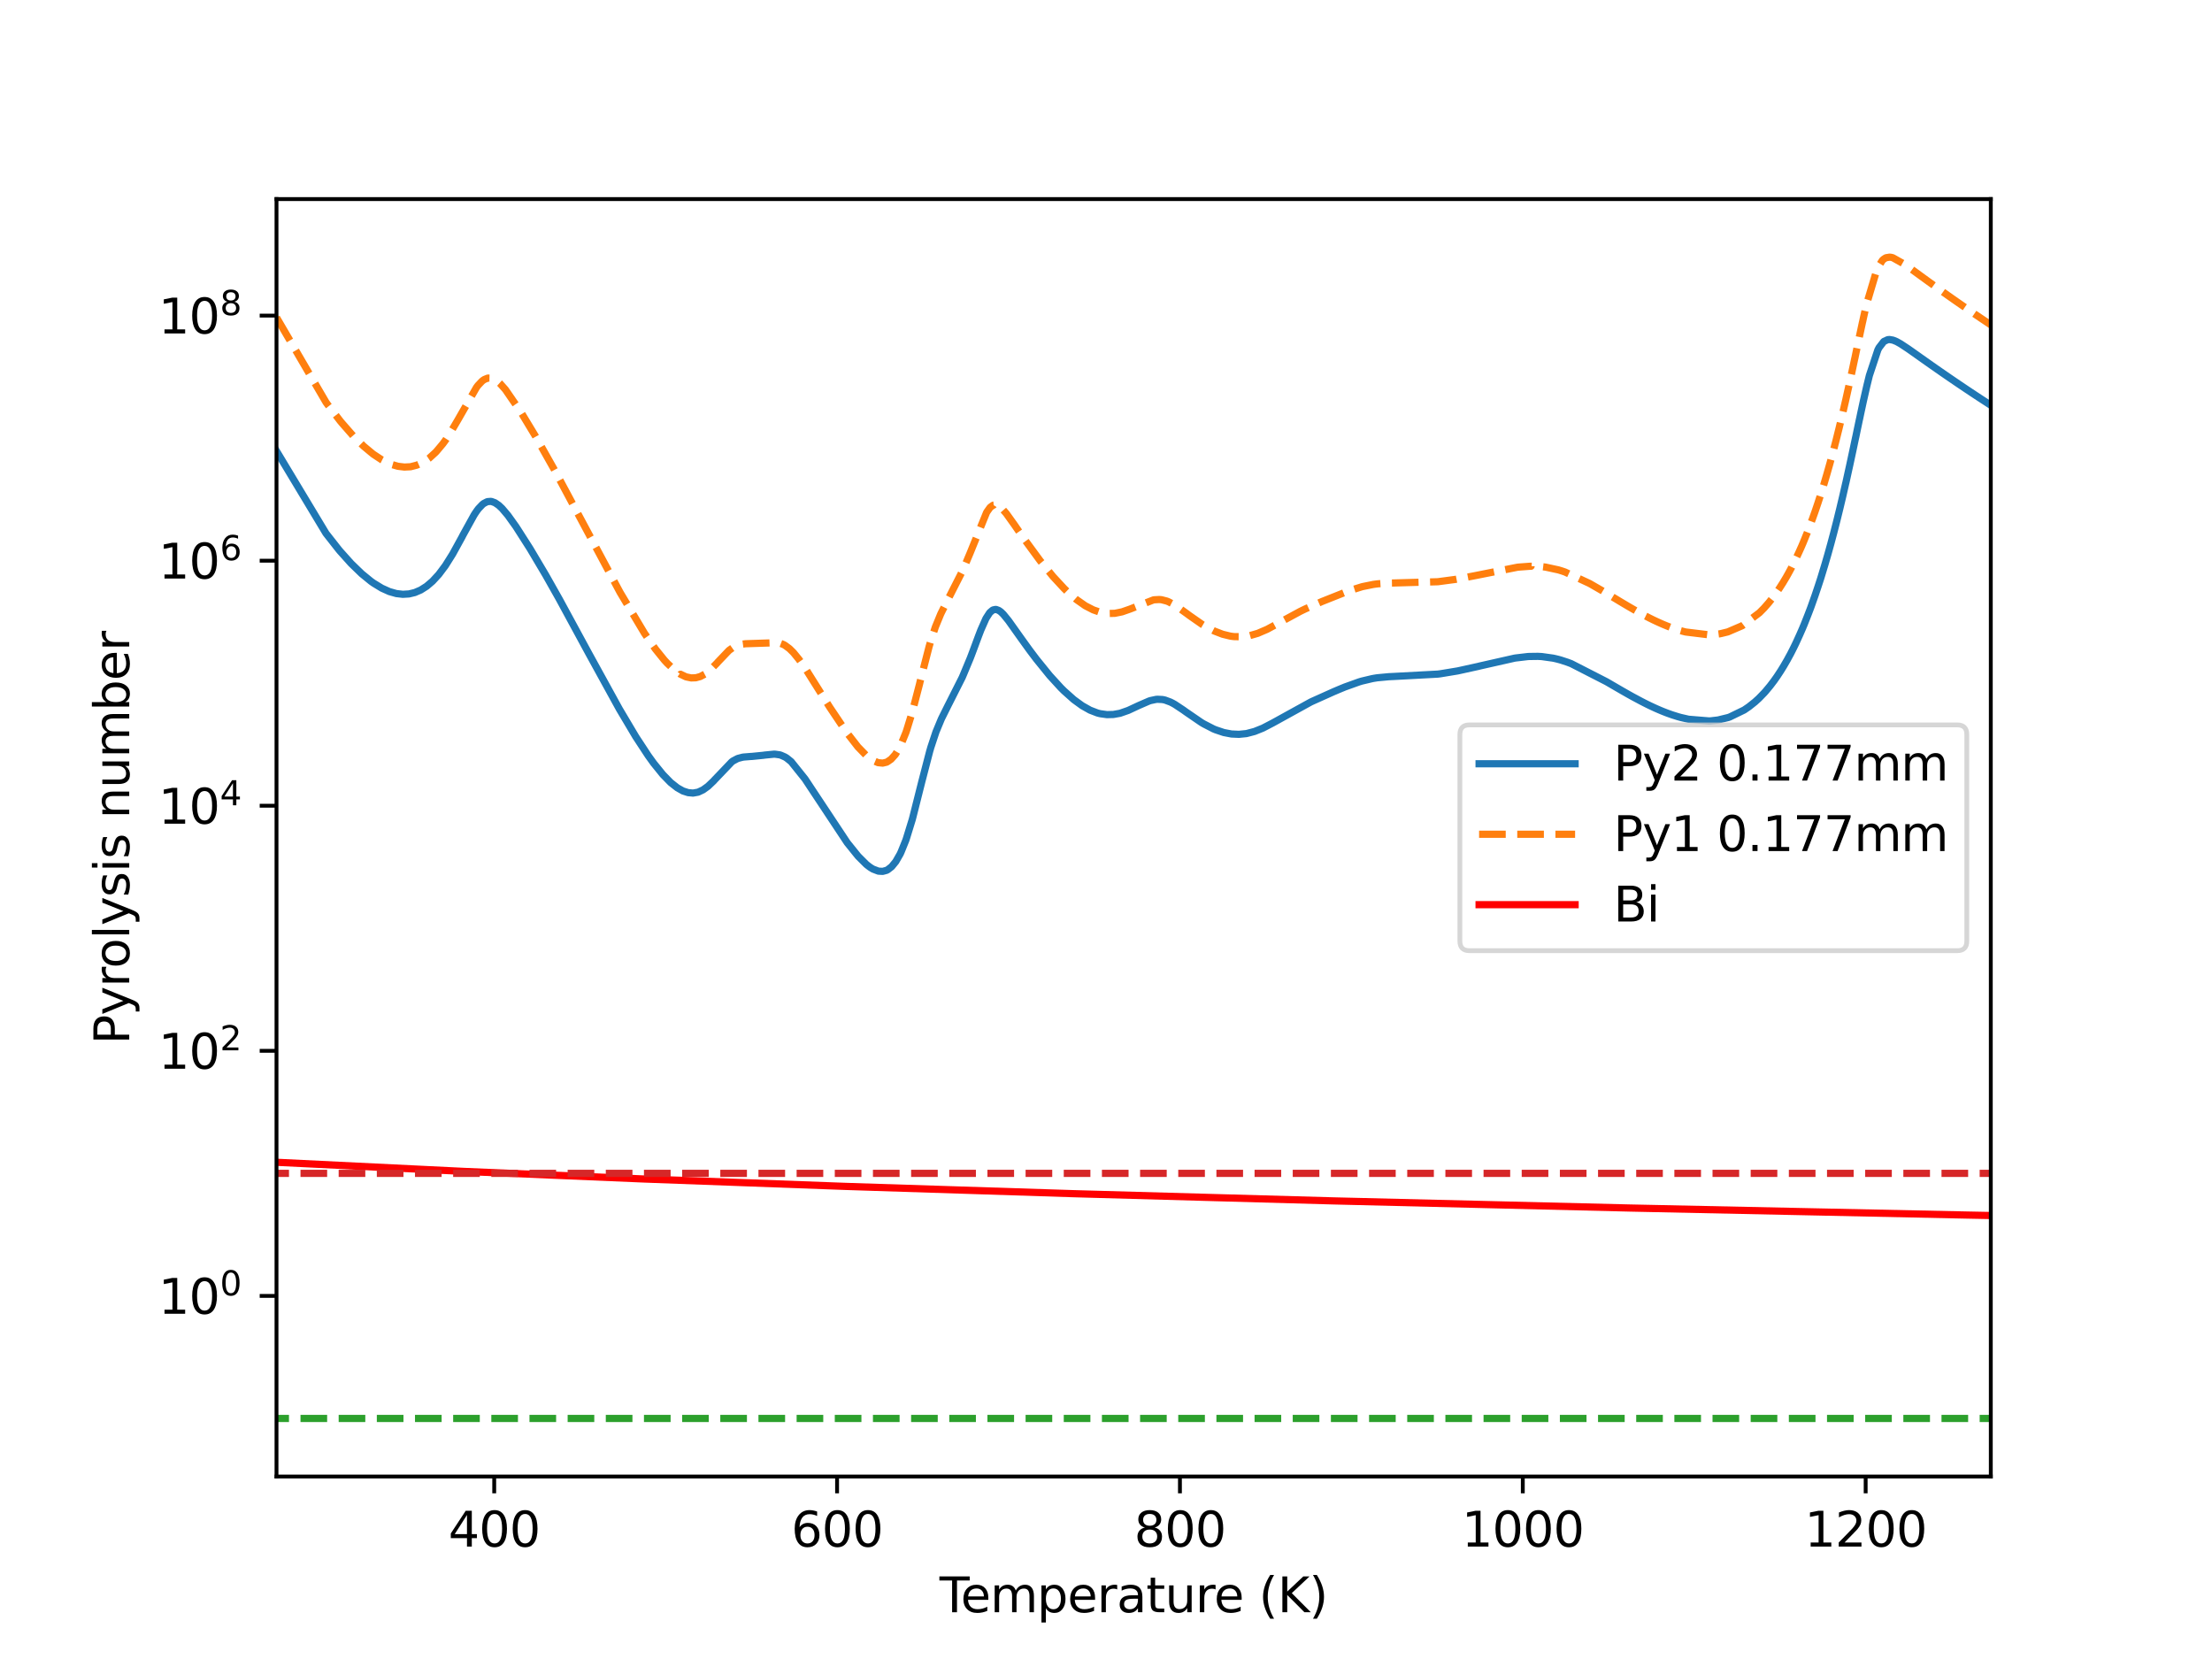 <?xml version="1.0" encoding="utf-8" standalone="no"?>
<!DOCTYPE svg PUBLIC "-//W3C//DTD SVG 1.1//EN"
  "http://www.w3.org/Graphics/SVG/1.1/DTD/svg11.dtd">
<svg xmlns:xlink="http://www.w3.org/1999/xlink" width="460.8pt" height="345.6pt" viewBox="0 0 460.8 345.6" xmlns="http://www.w3.org/2000/svg" version="1.1">
 <defs>
  <style type="text/css">*{stroke-linejoin: round; stroke-linecap: butt}</style>
 </defs>
 <g id="figure_1">
  <g id="patch_1">
   <path d="M 0 345.6 
L 460.8 345.6 
L 460.8 0 
L 0 0 
z
" style="fill: #ffffff"/>
  </g>
  <g id="axes_1">
   <g id="patch_2">
    <path d="M 57.6 307.584 
L 414.72 307.584 
L 414.72 41.472 
L 57.6 41.472 
z
" style="fill: #ffffff"/>
   </g>
   <g id="matplotlib.axis_1">
    <g id="xtick_1">
     <g id="line2d_1">
      <defs>
       <path id="ma84d6313f3" d="M 0 0 
L 0 3.5 
" style="stroke: #000000; stroke-width: 0.8"/>
      </defs>
      <g>
       <use xlink:href="#ma84d6313f3" x="102.954" y="307.584" style="stroke: #000000; stroke-width: 0.8"/>
      </g>
     </g>
     <g id="text_1">
      <!-- 400 -->
      <g transform="translate(93.41 322.182)scale(0.1 -0.1)">
       <defs>
        <path id="DejaVuSans-34" d="M 2419 4116 
L 825 1625 
L 2419 1625 
L 2419 4116 
z
M 2253 4666 
L 3047 4666 
L 3047 1625 
L 3713 1625 
L 3713 1100 
L 3047 1100 
L 3047 0 
L 2419 0 
L 2419 1100 
L 313 1100 
L 313 1709 
L 2253 4666 
z
" transform="scale(0.016)"/>
        <path id="DejaVuSans-30" d="M 2034 4250 
Q 1547 4250 1301 3770 
Q 1056 3291 1056 2328 
Q 1056 1369 1301 889 
Q 1547 409 2034 409 
Q 2525 409 2770 889 
Q 3016 1369 3016 2328 
Q 3016 3291 2770 3770 
Q 2525 4250 2034 4250 
z
M 2034 4750 
Q 2819 4750 3233 4129 
Q 3647 3509 3647 2328 
Q 3647 1150 3233 529 
Q 2819 -91 2034 -91 
Q 1250 -91 836 529 
Q 422 1150 422 2328 
Q 422 3509 836 4129 
Q 1250 4750 2034 4750 
z
" transform="scale(0.016)"/>
       </defs>
       <use xlink:href="#DejaVuSans-34"/>
       <use xlink:href="#DejaVuSans-30" x="63.623"/>
       <use xlink:href="#DejaVuSans-30" x="127.246"/>
      </g>
     </g>
    </g>
    <g id="xtick_2">
     <g id="line2d_2">
      <g>
       <use xlink:href="#ma84d6313f3" x="174.378" y="307.584" style="stroke: #000000; stroke-width: 0.8"/>
      </g>
     </g>
     <g id="text_2">
      <!-- 600 -->
      <g transform="translate(164.834 322.182)scale(0.1 -0.1)">
       <defs>
        <path id="DejaVuSans-36" d="M 2113 2584 
Q 1688 2584 1439 2293 
Q 1191 2003 1191 1497 
Q 1191 994 1439 701 
Q 1688 409 2113 409 
Q 2538 409 2786 701 
Q 3034 994 3034 1497 
Q 3034 2003 2786 2293 
Q 2538 2584 2113 2584 
z
M 3366 4563 
L 3366 3988 
Q 3128 4100 2886 4159 
Q 2644 4219 2406 4219 
Q 1781 4219 1451 3797 
Q 1122 3375 1075 2522 
Q 1259 2794 1537 2939 
Q 1816 3084 2150 3084 
Q 2853 3084 3261 2657 
Q 3669 2231 3669 1497 
Q 3669 778 3244 343 
Q 2819 -91 2113 -91 
Q 1303 -91 875 529 
Q 447 1150 447 2328 
Q 447 3434 972 4092 
Q 1497 4750 2381 4750 
Q 2619 4750 2861 4703 
Q 3103 4656 3366 4563 
z
" transform="scale(0.016)"/>
       </defs>
       <use xlink:href="#DejaVuSans-36"/>
       <use xlink:href="#DejaVuSans-30" x="63.623"/>
       <use xlink:href="#DejaVuSans-30" x="127.246"/>
      </g>
     </g>
    </g>
    <g id="xtick_3">
     <g id="line2d_3">
      <g>
       <use xlink:href="#ma84d6313f3" x="245.802" y="307.584" style="stroke: #000000; stroke-width: 0.8"/>
      </g>
     </g>
     <g id="text_3">
      <!-- 800 -->
      <g transform="translate(236.258 322.182)scale(0.1 -0.1)">
       <defs>
        <path id="DejaVuSans-38" d="M 2034 2216 
Q 1584 2216 1326 1975 
Q 1069 1734 1069 1313 
Q 1069 891 1326 650 
Q 1584 409 2034 409 
Q 2484 409 2743 651 
Q 3003 894 3003 1313 
Q 3003 1734 2745 1975 
Q 2488 2216 2034 2216 
z
M 1403 2484 
Q 997 2584 770 2862 
Q 544 3141 544 3541 
Q 544 4100 942 4425 
Q 1341 4750 2034 4750 
Q 2731 4750 3128 4425 
Q 3525 4100 3525 3541 
Q 3525 3141 3298 2862 
Q 3072 2584 2669 2484 
Q 3125 2378 3379 2068 
Q 3634 1759 3634 1313 
Q 3634 634 3220 271 
Q 2806 -91 2034 -91 
Q 1263 -91 848 271 
Q 434 634 434 1313 
Q 434 1759 690 2068 
Q 947 2378 1403 2484 
z
M 1172 3481 
Q 1172 3119 1398 2916 
Q 1625 2713 2034 2713 
Q 2441 2713 2670 2916 
Q 2900 3119 2900 3481 
Q 2900 3844 2670 4047 
Q 2441 4250 2034 4250 
Q 1625 4250 1398 4047 
Q 1172 3844 1172 3481 
z
" transform="scale(0.016)"/>
       </defs>
       <use xlink:href="#DejaVuSans-38"/>
       <use xlink:href="#DejaVuSans-30" x="63.623"/>
       <use xlink:href="#DejaVuSans-30" x="127.246"/>
      </g>
     </g>
    </g>
    <g id="xtick_4">
     <g id="line2d_4">
      <g>
       <use xlink:href="#ma84d6313f3" x="317.226" y="307.584" style="stroke: #000000; stroke-width: 0.8"/>
      </g>
     </g>
     <g id="text_4">
      <!-- 1000 -->
      <g transform="translate(304.501 322.182)scale(0.1 -0.1)">
       <defs>
        <path id="DejaVuSans-31" d="M 794 531 
L 1825 531 
L 1825 4091 
L 703 3866 
L 703 4441 
L 1819 4666 
L 2450 4666 
L 2450 531 
L 3481 531 
L 3481 0 
L 794 0 
L 794 531 
z
" transform="scale(0.016)"/>
       </defs>
       <use xlink:href="#DejaVuSans-31"/>
       <use xlink:href="#DejaVuSans-30" x="63.623"/>
       <use xlink:href="#DejaVuSans-30" x="127.246"/>
       <use xlink:href="#DejaVuSans-30" x="190.869"/>
      </g>
     </g>
    </g>
    <g id="xtick_5">
     <g id="line2d_5">
      <g>
       <use xlink:href="#ma84d6313f3" x="388.65" y="307.584" style="stroke: #000000; stroke-width: 0.8"/>
      </g>
     </g>
     <g id="text_5">
      <!-- 1200 -->
      <g transform="translate(375.925 322.182)scale(0.1 -0.1)">
       <defs>
        <path id="DejaVuSans-32" d="M 1228 531 
L 3431 531 
L 3431 0 
L 469 0 
L 469 531 
Q 828 903 1448 1529 
Q 2069 2156 2228 2338 
Q 2531 2678 2651 2914 
Q 2772 3150 2772 3378 
Q 2772 3750 2511 3984 
Q 2250 4219 1831 4219 
Q 1534 4219 1204 4116 
Q 875 4013 500 3803 
L 500 4441 
Q 881 4594 1212 4672 
Q 1544 4750 1819 4750 
Q 2544 4750 2975 4387 
Q 3406 4025 3406 3419 
Q 3406 3131 3298 2873 
Q 3191 2616 2906 2266 
Q 2828 2175 2409 1742 
Q 1991 1309 1228 531 
z
" transform="scale(0.016)"/>
       </defs>
       <use xlink:href="#DejaVuSans-31"/>
       <use xlink:href="#DejaVuSans-32" x="63.623"/>
       <use xlink:href="#DejaVuSans-30" x="127.246"/>
       <use xlink:href="#DejaVuSans-30" x="190.869"/>
      </g>
     </g>
    </g>
    <g id="text_6">
     <!-- Temperature (K) -->
     <g transform="translate(195.721 335.861)scale(0.1 -0.1)">
      <defs>
       <path id="DejaVuSans-54" d="M -19 4666 
L 3928 4666 
L 3928 4134 
L 2272 4134 
L 2272 0 
L 1638 0 
L 1638 4134 
L -19 4134 
L -19 4666 
z
" transform="scale(0.016)"/>
       <path id="DejaVuSans-65" d="M 3597 1894 
L 3597 1613 
L 953 1613 
Q 991 1019 1311 708 
Q 1631 397 2203 397 
Q 2534 397 2845 478 
Q 3156 559 3463 722 
L 3463 178 
Q 3153 47 2828 -22 
Q 2503 -91 2169 -91 
Q 1331 -91 842 396 
Q 353 884 353 1716 
Q 353 2575 817 3079 
Q 1281 3584 2069 3584 
Q 2775 3584 3186 3129 
Q 3597 2675 3597 1894 
z
M 3022 2063 
Q 3016 2534 2758 2815 
Q 2500 3097 2075 3097 
Q 1594 3097 1305 2825 
Q 1016 2553 972 2059 
L 3022 2063 
z
" transform="scale(0.016)"/>
       <path id="DejaVuSans-6d" d="M 3328 2828 
Q 3544 3216 3844 3400 
Q 4144 3584 4550 3584 
Q 5097 3584 5394 3201 
Q 5691 2819 5691 2113 
L 5691 0 
L 5113 0 
L 5113 2094 
Q 5113 2597 4934 2840 
Q 4756 3084 4391 3084 
Q 3944 3084 3684 2787 
Q 3425 2491 3425 1978 
L 3425 0 
L 2847 0 
L 2847 2094 
Q 2847 2600 2669 2842 
Q 2491 3084 2119 3084 
Q 1678 3084 1418 2786 
Q 1159 2488 1159 1978 
L 1159 0 
L 581 0 
L 581 3500 
L 1159 3500 
L 1159 2956 
Q 1356 3278 1631 3431 
Q 1906 3584 2284 3584 
Q 2666 3584 2933 3390 
Q 3200 3197 3328 2828 
z
" transform="scale(0.016)"/>
       <path id="DejaVuSans-70" d="M 1159 525 
L 1159 -1331 
L 581 -1331 
L 581 3500 
L 1159 3500 
L 1159 2969 
Q 1341 3281 1617 3432 
Q 1894 3584 2278 3584 
Q 2916 3584 3314 3078 
Q 3713 2572 3713 1747 
Q 3713 922 3314 415 
Q 2916 -91 2278 -91 
Q 1894 -91 1617 61 
Q 1341 213 1159 525 
z
M 3116 1747 
Q 3116 2381 2855 2742 
Q 2594 3103 2138 3103 
Q 1681 3103 1420 2742 
Q 1159 2381 1159 1747 
Q 1159 1113 1420 752 
Q 1681 391 2138 391 
Q 2594 391 2855 752 
Q 3116 1113 3116 1747 
z
" transform="scale(0.016)"/>
       <path id="DejaVuSans-72" d="M 2631 2963 
Q 2534 3019 2420 3045 
Q 2306 3072 2169 3072 
Q 1681 3072 1420 2755 
Q 1159 2438 1159 1844 
L 1159 0 
L 581 0 
L 581 3500 
L 1159 3500 
L 1159 2956 
Q 1341 3275 1631 3429 
Q 1922 3584 2338 3584 
Q 2397 3584 2469 3576 
Q 2541 3569 2628 3553 
L 2631 2963 
z
" transform="scale(0.016)"/>
       <path id="DejaVuSans-61" d="M 2194 1759 
Q 1497 1759 1228 1600 
Q 959 1441 959 1056 
Q 959 750 1161 570 
Q 1363 391 1709 391 
Q 2188 391 2477 730 
Q 2766 1069 2766 1631 
L 2766 1759 
L 2194 1759 
z
M 3341 1997 
L 3341 0 
L 2766 0 
L 2766 531 
Q 2569 213 2275 61 
Q 1981 -91 1556 -91 
Q 1019 -91 701 211 
Q 384 513 384 1019 
Q 384 1609 779 1909 
Q 1175 2209 1959 2209 
L 2766 2209 
L 2766 2266 
Q 2766 2663 2505 2880 
Q 2244 3097 1772 3097 
Q 1472 3097 1187 3025 
Q 903 2953 641 2809 
L 641 3341 
Q 956 3463 1253 3523 
Q 1550 3584 1831 3584 
Q 2591 3584 2966 3190 
Q 3341 2797 3341 1997 
z
" transform="scale(0.016)"/>
       <path id="DejaVuSans-74" d="M 1172 4494 
L 1172 3500 
L 2356 3500 
L 2356 3053 
L 1172 3053 
L 1172 1153 
Q 1172 725 1289 603 
Q 1406 481 1766 481 
L 2356 481 
L 2356 0 
L 1766 0 
Q 1100 0 847 248 
Q 594 497 594 1153 
L 594 3053 
L 172 3053 
L 172 3500 
L 594 3500 
L 594 4494 
L 1172 4494 
z
" transform="scale(0.016)"/>
       <path id="DejaVuSans-75" d="M 544 1381 
L 544 3500 
L 1119 3500 
L 1119 1403 
Q 1119 906 1312 657 
Q 1506 409 1894 409 
Q 2359 409 2629 706 
Q 2900 1003 2900 1516 
L 2900 3500 
L 3475 3500 
L 3475 0 
L 2900 0 
L 2900 538 
Q 2691 219 2414 64 
Q 2138 -91 1772 -91 
Q 1169 -91 856 284 
Q 544 659 544 1381 
z
M 1991 3584 
L 1991 3584 
z
" transform="scale(0.016)"/>
       <path id="DejaVuSans-20" transform="scale(0.016)"/>
       <path id="DejaVuSans-28" d="M 1984 4856 
Q 1566 4138 1362 3434 
Q 1159 2731 1159 2009 
Q 1159 1288 1364 580 
Q 1569 -128 1984 -844 
L 1484 -844 
Q 1016 -109 783 600 
Q 550 1309 550 2009 
Q 550 2706 781 3412 
Q 1013 4119 1484 4856 
L 1984 4856 
z
" transform="scale(0.016)"/>
       <path id="DejaVuSans-4b" d="M 628 4666 
L 1259 4666 
L 1259 2694 
L 3353 4666 
L 4166 4666 
L 1850 2491 
L 4331 0 
L 3500 0 
L 1259 2247 
L 1259 0 
L 628 0 
L 628 4666 
z
" transform="scale(0.016)"/>
       <path id="DejaVuSans-29" d="M 513 4856 
L 1013 4856 
Q 1481 4119 1714 3412 
Q 1947 2706 1947 2009 
Q 1947 1309 1714 600 
Q 1481 -109 1013 -844 
L 513 -844 
Q 928 -128 1133 580 
Q 1338 1288 1338 2009 
Q 1338 2731 1133 3434 
Q 928 4138 513 4856 
z
" transform="scale(0.016)"/>
      </defs>
      <use xlink:href="#DejaVuSans-54"/>
      <use xlink:href="#DejaVuSans-65" x="44.084"/>
      <use xlink:href="#DejaVuSans-6d" x="105.607"/>
      <use xlink:href="#DejaVuSans-70" x="203.02"/>
      <use xlink:href="#DejaVuSans-65" x="266.496"/>
      <use xlink:href="#DejaVuSans-72" x="328.02"/>
      <use xlink:href="#DejaVuSans-61" x="369.133"/>
      <use xlink:href="#DejaVuSans-74" x="430.412"/>
      <use xlink:href="#DejaVuSans-75" x="469.621"/>
      <use xlink:href="#DejaVuSans-72" x="533"/>
      <use xlink:href="#DejaVuSans-65" x="571.863"/>
      <use xlink:href="#DejaVuSans-20" x="633.387"/>
      <use xlink:href="#DejaVuSans-28" x="665.174"/>
      <use xlink:href="#DejaVuSans-4b" x="704.188"/>
      <use xlink:href="#DejaVuSans-29" x="769.764"/>
     </g>
    </g>
   </g>
   <g id="matplotlib.axis_2">
    <g id="ytick_1">
     <g id="line2d_6">
      <defs>
       <path id="m22c475394a" d="M 0 0 
L -3.5 0 
" style="stroke: #000000; stroke-width: 0.8"/>
      </defs>
      <g>
       <use xlink:href="#m22c475394a" x="57.6" y="269.961" style="stroke: #000000; stroke-width: 0.8"/>
      </g>
     </g>
     <g id="text_7">
      <!-- $\mathdefault{10^{0}}$ -->
      <g transform="translate(33 273.76)scale(0.1 -0.1)">
       <use xlink:href="#DejaVuSans-31" transform="translate(0 0.766)"/>
       <use xlink:href="#DejaVuSans-30" transform="translate(63.623 0.766)"/>
       <use xlink:href="#DejaVuSans-30" transform="translate(128.203 39.047)scale(0.7)"/>
      </g>
     </g>
    </g>
    <g id="ytick_2">
     <g id="line2d_7">
      <g>
       <use xlink:href="#m22c475394a" x="57.6" y="218.907" style="stroke: #000000; stroke-width: 0.8"/>
      </g>
     </g>
     <g id="text_8">
      <!-- $\mathdefault{10^{2}}$ -->
      <g transform="translate(33 222.706)scale(0.1 -0.1)">
       <use xlink:href="#DejaVuSans-31" transform="translate(0 0.766)"/>
       <use xlink:href="#DejaVuSans-30" transform="translate(63.623 0.766)"/>
       <use xlink:href="#DejaVuSans-32" transform="translate(128.203 39.047)scale(0.7)"/>
      </g>
     </g>
    </g>
    <g id="ytick_3">
     <g id="line2d_8">
      <g>
       <use xlink:href="#m22c475394a" x="57.6" y="167.853" style="stroke: #000000; stroke-width: 0.8"/>
      </g>
     </g>
     <g id="text_9">
      <!-- $\mathdefault{10^{4}}$ -->
      <g transform="translate(33 171.652)scale(0.1 -0.1)">
       <use xlink:href="#DejaVuSans-31" transform="translate(0 0.684)"/>
       <use xlink:href="#DejaVuSans-30" transform="translate(63.623 0.684)"/>
       <use xlink:href="#DejaVuSans-34" transform="translate(128.203 38.966)scale(0.7)"/>
      </g>
     </g>
    </g>
    <g id="ytick_4">
     <g id="line2d_9">
      <g>
       <use xlink:href="#m22c475394a" x="57.6" y="116.799" style="stroke: #000000; stroke-width: 0.8"/>
      </g>
     </g>
     <g id="text_10">
      <!-- $\mathdefault{10^{6}}$ -->
      <g transform="translate(33 120.598)scale(0.1 -0.1)">
       <use xlink:href="#DejaVuSans-31" transform="translate(0 0.766)"/>
       <use xlink:href="#DejaVuSans-30" transform="translate(63.623 0.766)"/>
       <use xlink:href="#DejaVuSans-36" transform="translate(128.203 39.047)scale(0.7)"/>
      </g>
     </g>
    </g>
    <g id="ytick_5">
     <g id="line2d_10">
      <g>
       <use xlink:href="#m22c475394a" x="57.6" y="65.745" style="stroke: #000000; stroke-width: 0.8"/>
      </g>
     </g>
     <g id="text_11">
      <!-- $\mathdefault{10^{8}}$ -->
      <g transform="translate(33 69.545)scale(0.1 -0.1)">
       <use xlink:href="#DejaVuSans-31" transform="translate(0 0.766)"/>
       <use xlink:href="#DejaVuSans-30" transform="translate(63.623 0.766)"/>
       <use xlink:href="#DejaVuSans-38" transform="translate(128.203 39.047)scale(0.7)"/>
      </g>
     </g>
    </g>
    <g id="text_12">
     <!-- Pyrolysis number -->
     <g transform="translate(26.92 217.555)rotate(-90)scale(0.1 -0.1)">
      <defs>
       <path id="DejaVuSans-50" d="M 1259 4147 
L 1259 2394 
L 2053 2394 
Q 2494 2394 2734 2622 
Q 2975 2850 2975 3272 
Q 2975 3691 2734 3919 
Q 2494 4147 2053 4147 
L 1259 4147 
z
M 628 4666 
L 2053 4666 
Q 2838 4666 3239 4311 
Q 3641 3956 3641 3272 
Q 3641 2581 3239 2228 
Q 2838 1875 2053 1875 
L 1259 1875 
L 1259 0 
L 628 0 
L 628 4666 
z
" transform="scale(0.016)"/>
       <path id="DejaVuSans-79" d="M 2059 -325 
Q 1816 -950 1584 -1140 
Q 1353 -1331 966 -1331 
L 506 -1331 
L 506 -850 
L 844 -850 
Q 1081 -850 1212 -737 
Q 1344 -625 1503 -206 
L 1606 56 
L 191 3500 
L 800 3500 
L 1894 763 
L 2988 3500 
L 3597 3500 
L 2059 -325 
z
" transform="scale(0.016)"/>
       <path id="DejaVuSans-6f" d="M 1959 3097 
Q 1497 3097 1228 2736 
Q 959 2375 959 1747 
Q 959 1119 1226 758 
Q 1494 397 1959 397 
Q 2419 397 2687 759 
Q 2956 1122 2956 1747 
Q 2956 2369 2687 2733 
Q 2419 3097 1959 3097 
z
M 1959 3584 
Q 2709 3584 3137 3096 
Q 3566 2609 3566 1747 
Q 3566 888 3137 398 
Q 2709 -91 1959 -91 
Q 1206 -91 779 398 
Q 353 888 353 1747 
Q 353 2609 779 3096 
Q 1206 3584 1959 3584 
z
" transform="scale(0.016)"/>
       <path id="DejaVuSans-6c" d="M 603 4863 
L 1178 4863 
L 1178 0 
L 603 0 
L 603 4863 
z
" transform="scale(0.016)"/>
       <path id="DejaVuSans-73" d="M 2834 3397 
L 2834 2853 
Q 2591 2978 2328 3040 
Q 2066 3103 1784 3103 
Q 1356 3103 1142 2972 
Q 928 2841 928 2578 
Q 928 2378 1081 2264 
Q 1234 2150 1697 2047 
L 1894 2003 
Q 2506 1872 2764 1633 
Q 3022 1394 3022 966 
Q 3022 478 2636 193 
Q 2250 -91 1575 -91 
Q 1294 -91 989 -36 
Q 684 19 347 128 
L 347 722 
Q 666 556 975 473 
Q 1284 391 1588 391 
Q 1994 391 2212 530 
Q 2431 669 2431 922 
Q 2431 1156 2273 1281 
Q 2116 1406 1581 1522 
L 1381 1569 
Q 847 1681 609 1914 
Q 372 2147 372 2553 
Q 372 3047 722 3315 
Q 1072 3584 1716 3584 
Q 2034 3584 2315 3537 
Q 2597 3491 2834 3397 
z
" transform="scale(0.016)"/>
       <path id="DejaVuSans-69" d="M 603 3500 
L 1178 3500 
L 1178 0 
L 603 0 
L 603 3500 
z
M 603 4863 
L 1178 4863 
L 1178 4134 
L 603 4134 
L 603 4863 
z
" transform="scale(0.016)"/>
       <path id="DejaVuSans-6e" d="M 3513 2113 
L 3513 0 
L 2938 0 
L 2938 2094 
Q 2938 2591 2744 2837 
Q 2550 3084 2163 3084 
Q 1697 3084 1428 2787 
Q 1159 2491 1159 1978 
L 1159 0 
L 581 0 
L 581 3500 
L 1159 3500 
L 1159 2956 
Q 1366 3272 1645 3428 
Q 1925 3584 2291 3584 
Q 2894 3584 3203 3211 
Q 3513 2838 3513 2113 
z
" transform="scale(0.016)"/>
       <path id="DejaVuSans-62" d="M 3116 1747 
Q 3116 2381 2855 2742 
Q 2594 3103 2138 3103 
Q 1681 3103 1420 2742 
Q 1159 2381 1159 1747 
Q 1159 1113 1420 752 
Q 1681 391 2138 391 
Q 2594 391 2855 752 
Q 3116 1113 3116 1747 
z
M 1159 2969 
Q 1341 3281 1617 3432 
Q 1894 3584 2278 3584 
Q 2916 3584 3314 3078 
Q 3713 2572 3713 1747 
Q 3713 922 3314 415 
Q 2916 -91 2278 -91 
Q 1894 -91 1617 61 
Q 1341 213 1159 525 
L 1159 0 
L 581 0 
L 581 4863 
L 1159 4863 
L 1159 2969 
z
" transform="scale(0.016)"/>
      </defs>
      <use xlink:href="#DejaVuSans-50"/>
      <use xlink:href="#DejaVuSans-79" x="60.303"/>
      <use xlink:href="#DejaVuSans-72" x="119.482"/>
      <use xlink:href="#DejaVuSans-6f" x="158.346"/>
      <use xlink:href="#DejaVuSans-6c" x="219.527"/>
      <use xlink:href="#DejaVuSans-79" x="247.311"/>
      <use xlink:href="#DejaVuSans-73" x="306.49"/>
      <use xlink:href="#DejaVuSans-69" x="358.59"/>
      <use xlink:href="#DejaVuSans-73" x="386.373"/>
      <use xlink:href="#DejaVuSans-20" x="438.473"/>
      <use xlink:href="#DejaVuSans-6e" x="470.26"/>
      <use xlink:href="#DejaVuSans-75" x="533.639"/>
      <use xlink:href="#DejaVuSans-6d" x="597.018"/>
      <use xlink:href="#DejaVuSans-62" x="694.43"/>
      <use xlink:href="#DejaVuSans-65" x="757.906"/>
      <use xlink:href="#DejaVuSans-72" x="819.43"/>
     </g>
    </g>
   </g>
   <g id="line2d_11">
    <path d="M 57.6 93.968 
L 67.906 111.1 
L 70.602 114.532 
L 70.843 114.817 
L 73.144 117.384 
L 75.346 119.516 
L 77.298 121.109 
L 77.408 121.186 
L 77.816 121.474 
L 79.533 122.525 
L 81.119 123.238 
L 82.569 123.649 
L 83.917 123.804 
L 85.196 123.728 
L 86.417 123.435 
L 87.637 122.912 
L 88.878 122.125 
L 90.107 121.077 
L 91.407 119.665 
L 92.785 117.823 
L 94.303 115.403 
L 96.255 111.85 
L 96.395 111.566 
L 96.446 111.47 
L 98.776 107.251 
L 98.845 107.159 
L 98.984 106.927 
L 99.053 106.839 
L 99.193 106.618 
L 99.261 106.535 
L 99.401 106.324 
L 99.469 106.246 
L 99.609 106.048 
L 99.678 105.976 
L 99.681 105.958 
L 100.532 105.066 
L 100.63 104.999 
L 100.761 104.89 
L 101.454 104.532 
L 101.582 104.504 
L 101.585 104.494 
L 102.228 104.447 
L 102.427 104.477 
L 103.112 104.729 
L 103.895 105.265 
L 104.591 105.921 
L 105.79 107.334 
L 107.496 109.718 
L 110.424 114.302 
L 113.686 119.802 
L 116.504 124.797 
L 122.724 136.251 
L 129.024 147.705 
L 132.446 153.469 
L 135.053 157.442 
L 136.166 158.983 
L 138.08 161.349 
L 139.675 162.985 
L 139.767 163.064 
L 141.115 164.123 
L 142.294 164.785 
L 142.297 164.78 
L 143.347 165.118 
L 144.347 165.211 
L 144.469 165.196 
L 145.419 165.023 
L 145.541 164.972 
L 146.463 164.538 
L 147.484 163.803 
L 148.692 162.653 
L 148.823 162.496 
L 152.463 158.685 
L 152.561 158.628 
L 152.692 158.525 
L 153.623 158.032 
L 153.722 158.005 
L 153.734 157.989 
L 154.725 157.731 
L 154.853 157.721 
L 154.856 157.71 
L 156.421 157.585 
L 156.579 157.586 
L 156.701 157.57 
L 159.109 157.33 
L 159.23 157.302 
L 161.272 157.103 
L 161.43 157.115 
L 161.433 157.107 
L 162.433 157.248 
L 162.65 157.317 
L 162.653 157.311 
L 163.534 157.698 
L 163.882 157.914 
L 164.813 158.664 
L 167.7 162.267 
L 168.852 164.011 
L 176.5 175.555 
L 178.762 178.363 
L 180.446 180.043 
L 180.705 180.256 
L 181.22 180.646 
L 181.36 180.738 
L 181.756 180.986 
L 181.878 181.051 
L 182.988 181.474 
L 183.88 181.523 
L 184.702 181.301 
L 184.842 181.222 
L 184.952 181.161 
L 185.746 180.544 
L 186.61 179.484 
L 187.529 177.881 
L 187.669 177.569 
L 187.72 177.46 
L 188.69 175.063 
L 188.842 174.606 
L 190.029 170.753 
L 190.181 170.174 
L 192.005 162.929 
L 193.71 156.364 
L 193.749 156.258 
L 193.901 155.718 
L 194.96 152.527 
L 195.002 152.416 
L 196.091 149.791 
L 196.13 149.727 
L 196.133 149.7 
L 197.609 146.732 
L 197.647 146.678 
L 197.66 146.636 
L 200.445 141.121 
L 200.585 140.79 
L 200.624 140.725 
L 200.627 140.697 
L 202.171 136.989 
L 202.311 136.602 
L 202.35 136.525 
L 202.49 136.133 
L 202.528 136.055 
L 202.668 135.659 
L 202.707 135.58 
L 202.847 135.181 
L 202.885 135.102 
L 203.025 134.701 
L 203.064 134.621 
L 203.204 134.218 
L 203.242 134.139 
L 203.382 133.736 
L 203.421 133.656 
L 203.561 133.254 
L 203.6 133.175 
L 203.74 132.776 
L 203.778 132.697 
L 203.918 132.302 
L 203.957 132.225 
L 204.097 131.834 
L 204.135 131.759 
L 204.275 131.376 
L 204.314 131.302 
L 204.317 131.27 
L 205.376 128.88 
L 205.415 128.827 
L 205.427 128.785 
L 206.15 127.666 
L 206.218 127.602 
L 206.222 127.583 
L 206.775 127.113 
L 206.873 127.075 
L 206.876 127.061 
L 207.37 126.953 
L 207.528 126.975 
L 207.531 126.967 
L 208.055 127.16 
L 208.361 127.369 
L 208.441 127.427 
L 208.45 127.439 
L 208.531 127.501 
L 209.019 127.974 
L 210.099 129.299 
L 212.786 133.079 
L 214.343 135.239 
L 214.661 135.669 
L 215.893 137.302 
L 218.67 140.73 
L 221.009 143.289 
L 221.119 143.397 
L 221.667 143.939 
L 223.69 145.743 
L 225.426 147.006 
L 227.051 147.924 
L 227.152 147.966 
L 228.598 148.524 
L 228.708 148.549 
L 228.925 148.615 
L 229.035 148.636 
L 229.235 148.682 
L 230.595 148.871 
L 231.934 148.837 
L 233.33 148.587 
L 233.452 148.544 
L 235.029 147.993 
L 237.211 146.977 
L 239.392 146.029 
L 239.52 145.996 
L 239.651 145.946 
L 240.85 145.693 
L 241.008 145.687 
L 241.13 145.671 
L 242.16 145.724 
L 242.377 145.768 
L 242.487 145.786 
L 242.716 145.842 
L 243.826 146.253 
L 244.162 146.422 
L 244.273 146.476 
L 244.639 146.683 
L 244.74 146.739 
L 246.505 147.91 
L 247.019 148.282 
L 247.141 148.367 
L 250.263 150.504 
L 250.373 150.568 
L 250.781 150.81 
L 252.793 151.846 
L 252.903 151.89 
L 253.212 152.019 
L 254.947 152.602 
L 256.545 152.906 
L 258.093 152.974 
L 259.638 152.821 
L 259.76 152.791 
L 261.346 152.375 
L 263.072 151.684 
L 265.155 150.6 
L 273.08 146.228 
L 273.208 146.175 
L 273.211 146.166 
L 277.931 144.047 
L 278.089 143.986 
L 278.229 143.919 
L 278.387 143.859 
L 278.526 143.793 
L 278.684 143.732 
L 278.824 143.667 
L 278.982 143.607 
L 279.122 143.542 
L 279.279 143.483 
L 279.419 143.418 
L 279.577 143.36 
L 279.717 143.296 
L 279.874 143.238 
L 280.014 143.175 
L 280.175 143.111 
L 283.169 142.037 
L 283.356 141.985 
L 283.496 141.938 
L 283.687 141.883 
L 285.907 141.358 
L 286.154 141.318 
L 286.294 141.289 
L 286.541 141.254 
L 286.681 141.228 
L 286.931 141.192 
L 289.359 140.966 
L 289.666 140.954 
L 289.805 140.944 
L 290.115 140.932 
L 299.546 140.427 
L 299.686 140.406 
L 299.962 140.374 
L 300.114 140.35 
L 303.665 139.764 
L 307.968 138.818 
L 308.108 138.78 
L 308.328 138.726 
L 315.488 137.11 
L 315.708 137.074 
L 318.255 136.773 
L 318.537 136.756 
L 320.369 136.731 
L 320.705 136.749 
L 320.844 136.753 
L 321.194 136.776 
L 323.554 137.107 
L 323.829 137.169 
L 323.969 137.197 
L 324.486 137.324 
L 324.486 137.322 
L 324.594 137.35 
L 325.151 137.504 
L 326.529 137.954 
L 327.326 138.255 
L 334.675 142.018 
L 335.596 142.554 
L 336.839 143.277 
L 337.761 143.811 
L 339.139 144.598 
L 340.128 145.15 
L 341.953 146.125 
L 342.064 146.178 
L 342.592 146.454 
L 342.76 146.534 
L 343.128 146.722 
L 343.325 146.815 
L 343.721 147.011 
L 343.95 147.118 
L 343.95 147.116 
L 344.414 147.334 
L 345.003 147.603 
L 345.339 147.748 
L 345.617 147.869 
L 346.282 148.149 
L 346.796 148.352 
L 347.353 148.567 
L 348.106 148.835 
L 348.385 148.931 
L 349.603 149.314 
L 349.742 149.35 
L 350.199 149.478 
L 350.199 149.475 
L 351.756 149.832 
L 356.059 150.184 
L 356.199 150.172 
L 356.449 150.163 
L 356.449 150.157 
L 357.909 149.987 
L 360.048 149.465 
L 360.188 149.412 
L 360.359 149.352 
L 363.352 147.899 
L 363.502 147.794 
L 364.338 147.222 
L 365.545 146.26 
L 365.645 146.185 
L 365.645 146.173 
L 366.387 145.503 
L 366.548 145.338 
L 367.419 144.437 
L 367.519 144.341 
L 367.627 144.208 
L 367.727 144.109 
L 367.887 143.916 
L 368.669 142.979 
L 368.752 142.878 
L 369.501 141.89 
L 369.573 141.809 
L 369.573 141.793 
L 370.18 140.936 
L 370.901 139.841 
L 370.973 139.728 
L 371.569 138.76 
L 372.241 137.599 
L 372.308 137.492 
L 372.469 137.187 
L 373.055 136.114 
L 373.162 135.886 
L 373.233 135.769 
L 373.341 135.538 
L 373.412 135.419 
L 373.519 135.184 
L 373.59 135.063 
L 373.698 134.825 
L 373.769 134.702 
L 373.876 134.46 
L 373.948 134.335 
L 374.055 134.09 
L 374.126 133.963 
L 374.233 133.713 
L 374.287 133.606 
L 374.919 132.217 
L 374.969 132.103 
L 375.523 130.841 
L 375.694 130.419 
L 375.762 130.273 
L 375.93 129.842 
L 375.983 129.718 
L 376.615 128.122 
L 376.665 127.991 
L 377.219 126.545 
L 377.39 126.062 
L 377.44 125.923 
L 378.044 124.22 
L 378.087 124.099 
L 378.697 122.283 
L 378.74 122.157 
L 379.272 120.528 
L 379.444 119.966 
L 379.494 119.803 
L 380.097 117.819 
L 380.14 117.679 
L 380.722 115.675 
L 380.765 115.529 
L 381.347 113.435 
L 381.39 113.283 
L 381.972 111.099 
L 382.015 110.939 
L 382.597 108.664 
L 382.64 108.499 
L 383.251 106.009 
L 383.293 105.837 
L 383.876 103.376 
L 383.918 103.197 
L 384.501 100.651 
L 384.54 100.509 
L 384.711 99.723 
L 384.761 99.496 
L 385.336 96.885 
L 385.386 96.652 
L 385.961 93.979 
L 386.011 93.742 
L 386.554 91.167 
L 386.593 91.016 
L 386.765 90.178 
L 386.815 89.937 
L 387.357 87.353 
L 387.397 87.202 
L 387.568 86.37 
L 387.618 86.133 
L 388.132 83.745 
L 388.182 83.515 
L 388.89 80.407 
L 389.382 78.395 
L 389.432 78.199 
L 391.197 72.884 
L 391.264 72.762 
L 391.425 72.441 
L 392.389 71.189 
L 392.496 71.102 
L 393.25 70.762 
L 393.496 70.737 
L 393.628 70.73 
L 394.343 70.853 
L 395.086 71.155 
L 395.928 71.624 
L 397.489 72.654 
L 398.36 73.265 
L 399.442 74.031 
L 400.214 74.58 
L 401.457 75.457 
L 402.289 76.043 
L 403.421 76.834 
L 404.253 77.413 
L 405.406 78.209 
L 406.246 78.787 
L 407.399 79.572 
L 408.249 80.148 
L 409.602 81.057 
L 410.463 81.632 
L 411.674 82.432 
L 412.427 82.929 
L 413.638 83.717 
L 414.391 84.207 
L 414.72 84.418 
L 414.72 84.258 
L 414.72 84.074 
L 414.72 84.074 
" clip-path="url(#pc171fe8379)" style="fill: none; stroke: #1f77b4; stroke-width: 1.5; stroke-linecap: square"/>
   </g>
   <g id="line2d_12">
    <path d="M 57.6 66.13 
L 67.924 83.819 
L 68.293 84.328 
L 70.87 87.692 
L 71.12 87.997 
L 73.53 90.756 
L 75.733 92.937 
L 77.685 94.563 
L 77.786 94.635 
L 79.542 95.796 
L 81.137 96.593 
L 81.247 96.633 
L 81.506 96.732 
L 82.905 97.137 
L 84.235 97.296 
L 85.512 97.232 
L 85.634 97.205 
L 86.833 96.896 
L 88.042 96.364 
L 88.172 96.28 
L 89.381 95.472 
L 89.512 95.356 
L 90.779 94.196 
L 90.919 94.035 
L 91 93.948 
L 92.297 92.396 
L 92.437 92.194 
L 92.506 92.116 
L 92.645 91.908 
L 92.714 91.827 
L 92.854 91.614 
L 92.922 91.531 
L 93.062 91.312 
L 93.131 91.227 
L 93.27 91.003 
L 93.339 90.915 
L 93.479 90.686 
L 93.547 90.596 
L 93.699 90.343 
L 95.374 87.496 
L 99.282 80.672 
L 99.35 80.594 
L 99.49 80.395 
L 99.559 80.323 
L 99.562 80.305 
L 100.413 79.402 
L 100.511 79.333 
L 100.651 79.214 
L 100.749 79.157 
L 100.88 79.063 
L 101.544 78.788 
L 101.684 78.761 
L 102.317 78.775 
L 102.535 78.834 
L 102.645 78.864 
L 102.904 78.972 
L 103.657 79.453 
L 104.213 79.947 
L 105.293 81.161 
L 108.499 85.825 
L 111.555 90.887 
L 115.483 97.851 
L 120.641 107.483 
L 129.17 123.405 
L 134.262 131.933 
L 136.524 135.19 
L 138.396 137.511 
L 138.506 137.632 
L 139.023 138.191 
L 140.49 139.561 
L 141.758 140.46 
L 141.761 140.456 
L 142.889 140.991 
L 142.99 141.018 
L 143.993 141.225 
L 144.954 141.193 
L 145.877 140.936 
L 146.82 140.442 
L 147.889 139.631 
L 148.02 139.498 
L 149.407 138.088 
L 149.538 137.927 
L 151.838 135.516 
L 151.906 135.471 
L 151.918 135.447 
L 152.909 134.747 
L 153.007 134.706 
L 153.011 134.692 
L 153.921 134.321 
L 154.049 134.297 
L 154.171 134.256 
L 155.261 134.107 
L 155.4 134.099 
L 162.135 133.877 
L 162.334 133.926 
L 163.236 134.277 
L 163.546 134.451 
L 164.456 135.125 
L 165.301 135.961 
L 166.471 137.399 
L 168.039 139.676 
L 170.953 144.312 
L 171.45 145.111 
L 172.501 146.779 
L 172.869 147.36 
L 176.372 152.577 
L 178.723 155.594 
L 180.479 157.403 
L 181.857 158.419 
L 182.919 158.875 
L 183.88 158.971 
L 184.702 158.776 
L 184.833 158.707 
L 185.628 158.164 
L 186.487 157.21 
L 186.639 156.98 
L 187.559 155.391 
L 187.711 155.055 
L 188.719 152.588 
L 188.88 152.107 
L 190.011 148.441 
L 191.547 142.54 
L 191.699 141.893 
L 193.591 134.548 
L 193.63 134.441 
L 193.782 133.894 
L 194.841 130.661 
L 194.883 130.548 
L 195.972 127.899 
L 196.011 127.836 
L 196.014 127.808 
L 197.401 125.023 
L 197.439 124.97 
L 197.451 124.928 
L 200.606 118.737 
L 202.115 115.153 
L 205.525 106.755 
L 205.564 106.707 
L 205.576 106.667 
L 206.239 105.735 
L 206.308 105.679 
L 206.311 105.66 
L 206.864 105.259 
L 206.963 105.232 
L 206.974 105.216 
L 207.459 105.168 
L 207.647 105.215 
L 207.748 105.24 
L 208.322 105.572 
L 208.721 105.922 
L 209.632 106.97 
L 211.307 109.31 
L 211.685 109.858 
L 213.453 112.409 
L 216.676 116.8 
L 219.355 120.088 
L 221.694 122.614 
L 221.804 122.72 
L 222.301 123.203 
L 224.194 124.862 
L 224.286 124.931 
L 226.069 126.181 
L 226.161 126.232 
L 227.738 127.043 
L 229.193 127.548 
L 229.303 127.569 
L 229.491 127.619 
L 229.494 127.613 
L 230.892 127.8 
L 232.229 127.766 
L 232.351 127.743 
L 233.758 127.456 
L 235.416 126.877 
L 240.285 124.971 
L 240.425 124.948 
L 241.505 124.889 
L 241.693 124.909 
L 241.802 124.913 
L 241.99 124.944 
L 241.993 124.938 
L 243.052 125.21 
L 243.329 125.322 
L 243.43 125.359 
L 244.659 126.004 
L 245.067 126.262 
L 247.219 127.808 
L 247.746 128.202 
L 250.531 130.143 
L 250.641 130.208 
L 251.04 130.45 
L 252.954 131.455 
L 254.701 132.126 
L 256.304 132.517 
L 256.415 132.529 
L 256.632 132.566 
L 256.742 132.575 
L 256.959 132.606 
L 257.069 132.611 
L 257.269 132.628 
L 258.777 132.634 
L 260.292 132.429 
L 260.415 132.394 
L 262.018 131.933 
L 262.149 131.876 
L 263.983 131.09 
L 264.114 131.016 
L 266.792 129.563 
L 270.908 127.332 
L 271.036 127.278 
L 271.176 127.201 
L 271.303 127.147 
L 271.443 127.071 
L 271.571 127.018 
L 271.711 126.943 
L 271.839 126.89 
L 271.842 126.881 
L 275.312 125.344 
L 275.452 125.285 
L 280.907 123.112 
L 281.068 123.055 
L 283.704 122.236 
L 283.895 122.187 
L 286.115 121.74 
L 286.362 121.709 
L 286.502 121.685 
L 286.749 121.658 
L 286.889 121.638 
L 287.139 121.61 
L 289.716 121.459 
L 290.025 121.454 
L 299.516 121.186 
L 299.668 121.167 
L 303.218 120.694 
L 307.316 119.913 
L 316.083 118.169 
L 316.313 118.141 
L 318.733 117.961 
L 318.951 117.961 
L 318.951 117.957 
L 321.233 118.053 
L 321.48 118.083 
L 321.619 118.096 
L 321.997 118.146 
L 324.654 118.72 
L 325.229 118.897 
L 325.369 118.939 
L 326.015 119.16 
L 331.172 121.563 
L 333.832 123.097 
L 335.072 123.84 
L 335.5 124.099 
L 336.479 124.693 
L 336.7 124.825 
L 337.671 125.411 
L 339.089 126.252 
L 339.518 126.503 
L 340.496 127.067 
L 340.707 127.177 
L 340.971 127.33 
L 341.082 127.388 
L 341.568 127.661 
L 341.678 127.718 
L 341.935 127.865 
L 342.107 127.951 
L 342.314 128.063 
L 342.65 128.247 
L 342.839 128.34 
L 343.114 128.487 
L 343.235 128.547 
L 343.632 128.753 
L 343.86 128.865 
L 343.86 128.863 
L 344.317 129.092 
L 344.592 129.222 
L 345.182 129.501 
L 345.528 129.657 
L 346.192 129.954 
L 346.706 130.17 
L 347.281 130.407 
L 347.421 130.459 
L 347.967 130.67 
L 347.967 130.668 
L 348.074 130.708 
L 348.621 130.906 
L 348.76 130.952 
L 349.274 131.126 
L 349.413 131.168 
L 349.899 131.32 
L 350.038 131.358 
L 350.499 131.488 
L 351.131 131.652 
L 355.97 132.243 
L 356.109 132.235 
L 356.359 132.232 
L 356.359 132.227 
L 357.845 132.098 
L 357.984 132.072 
L 358.202 132.044 
L 358.341 132.014 
L 358.541 131.977 
L 359.941 131.634 
L 362.948 130.342 
L 366.52 127.648 
L 367.359 126.8 
L 367.459 126.707 
L 367.619 126.522 
L 368.402 125.629 
L 368.484 125.533 
L 369.205 124.628 
L 369.287 124.523 
L 370.009 123.536 
L 370.08 123.435 
L 370.676 122.56 
L 371.348 121.507 
L 371.416 121.41 
L 371.576 121.133 
L 372.162 120.156 
L 372.269 119.948 
L 372.341 119.842 
L 372.448 119.631 
L 372.519 119.522 
L 372.626 119.308 
L 372.698 119.198 
L 372.805 118.979 
L 372.876 118.868 
L 372.983 118.646 
L 373.055 118.532 
L 373.162 118.307 
L 373.233 118.191 
L 373.341 117.962 
L 373.412 117.845 
L 373.519 117.612 
L 373.59 117.493 
L 373.698 117.257 
L 373.769 117.135 
L 373.876 116.895 
L 373.948 116.772 
L 374.055 116.529 
L 374.108 116.424 
L 374.74 115.069 
L 374.79 114.957 
L 375.344 113.726 
L 375.515 113.313 
L 375.583 113.171 
L 375.751 112.75 
L 375.805 112.629 
L 376.437 111.069 
L 376.487 110.941 
L 377.022 109.553 
L 377.558 108.105 
L 378.087 106.622 
L 378.669 104.908 
L 378.712 104.783 
L 379.294 102.987 
L 379.337 102.856 
L 379.919 100.975 
L 379.962 100.838 
L 380.544 98.871 
L 380.586 98.727 
L 381.169 96.671 
L 381.211 96.521 
L 381.794 94.375 
L 381.836 94.219 
L 382.418 91.982 
L 382.461 91.819 
L 383.072 89.369 
L 383.115 89.199 
L 383.697 86.776 
L 383.736 86.642 
L 383.908 85.891 
L 383.958 85.674 
L 384.533 83.174 
L 384.583 82.95 
L 385.158 80.371 
L 385.208 80.141 
L 385.783 77.496 
L 385.833 77.261 
L 386.375 74.707 
L 386.415 74.556 
L 386.586 73.723 
L 386.636 73.484 
L 387.179 70.907 
L 387.218 70.757 
L 387.39 69.925 
L 387.44 69.687 
L 387.982 67.154 
L 388.022 67.008 
L 388.193 66.203 
L 388.243 65.975 
L 388.757 63.707 
L 388.807 63.491 
L 391.018 56.057 
L 391.068 55.945 
L 392.121 54.254 
L 392.218 54.165 
L 392.371 54.018 
L 392.775 53.75 
L 392.914 53.688 
L 393.639 53.57 
L 393.886 53.598 
L 394.025 53.62 
L 394.321 53.699 
L 396.835 55.11 
L 397.803 55.796 
L 399.025 56.681 
L 399.817 57.261 
L 400.971 58.1 
L 401.803 58.704 
L 402.953 59.532 
L 403.746 60.101 
L 404.871 60.901 
L 405.731 61.512 
L 406.881 62.321 
L 407.645 62.855 
L 408.817 63.668 
L 409.599 64.209 
L 410.392 64.754 
L 411.792 65.707 
L 412.556 66.224 
L 413.756 67.029 
L 414.52 67.538 
L 414.72 67.671 
L 414.72 67.523 
L 414.72 67.327 
L 414.72 67.327 
" clip-path="url(#pc171fe8379)" style="fill: none; stroke-dasharray: 5.55,2.4; stroke-dashoffset: 0; stroke: #ff7f0e; stroke-width: 1.5"/>
   </g>
   <g id="line2d_13">
    <path d="M 57.6 242.123 
L 96.722 244.028 
L 134.131 245.604 
L 176.143 247.147 
L 223.729 248.668 
L 277.842 250.169 
L 339.546 251.654 
L 409.977 253.122 
L 414.72 253.214 
L 414.72 253.214 
" clip-path="url(#pc171fe8379)" style="fill: none; stroke: #ff0000; stroke-width: 1.5; stroke-linecap: square"/>
   </g>
   <g id="line2d_14">
    <path d="M -1 295.488 
L 461.8 295.488 
" clip-path="url(#pc171fe8379)" style="fill: none; stroke-dasharray: 5.55,2.4; stroke-dashoffset: 0; stroke: #2ca02c; stroke-width: 1.5"/>
   </g>
   <g id="line2d_15">
    <path d="M -1 244.434 
L 461.8 244.434 
" clip-path="url(#pc171fe8379)" style="fill: none; stroke-dasharray: 5.55,2.4; stroke-dashoffset: 0; stroke: #d62728; stroke-width: 1.5"/>
   </g>
   <g id="patch_3">
    <path d="M 57.6 307.584 
L 57.6 41.472 
" style="fill: none; stroke: #000000; stroke-width: 0.8; stroke-linejoin: miter; stroke-linecap: square"/>
   </g>
   <g id="patch_4">
    <path d="M 414.72 307.584 
L 414.72 41.472 
" style="fill: none; stroke: #000000; stroke-width: 0.8; stroke-linejoin: miter; stroke-linecap: square"/>
   </g>
   <g id="patch_5">
    <path d="M 57.6 307.584 
L 414.72 307.584 
" style="fill: none; stroke: #000000; stroke-width: 0.8; stroke-linejoin: miter; stroke-linecap: square"/>
   </g>
   <g id="patch_6">
    <path d="M 57.6 41.472 
L 414.72 41.472 
" style="fill: none; stroke: #000000; stroke-width: 0.8; stroke-linejoin: miter; stroke-linecap: square"/>
   </g>
   <g id="legend_1">
    <g id="patch_7">
     <path d="M 306.122 198.045 
L 407.72 198.045 
Q 409.72 198.045 409.72 196.045 
L 409.72 153.011 
Q 409.72 151.011 407.72 151.011 
L 306.122 151.011 
Q 304.122 151.011 304.122 153.011 
L 304.122 196.045 
Q 304.122 198.045 306.122 198.045 
z
" style="fill: #ffffff; opacity: 0.8; stroke: #cccccc; stroke-linejoin: miter"/>
    </g>
    <g id="line2d_16">
     <path d="M 308.122 159.109 
L 318.122 159.109 
L 328.122 159.109 
" style="fill: none; stroke: #1f77b4; stroke-width: 1.5; stroke-linecap: square"/>
    </g>
    <g id="text_13">
     <!-- Py2 0.177mm -->
     <g transform="translate(336.122 162.609)scale(0.1 -0.1)">
      <defs>
       <path id="DejaVuSans-2e" d="M 684 794 
L 1344 794 
L 1344 0 
L 684 0 
L 684 794 
z
" transform="scale(0.016)"/>
       <path id="DejaVuSans-37" d="M 525 4666 
L 3525 4666 
L 3525 4397 
L 1831 0 
L 1172 0 
L 2766 4134 
L 525 4134 
L 525 4666 
z
" transform="scale(0.016)"/>
      </defs>
      <use xlink:href="#DejaVuSans-50"/>
      <use xlink:href="#DejaVuSans-79" x="60.303"/>
      <use xlink:href="#DejaVuSans-32" x="119.482"/>
      <use xlink:href="#DejaVuSans-20" x="183.105"/>
      <use xlink:href="#DejaVuSans-30" x="214.893"/>
      <use xlink:href="#DejaVuSans-2e" x="278.516"/>
      <use xlink:href="#DejaVuSans-31" x="310.303"/>
      <use xlink:href="#DejaVuSans-37" x="373.926"/>
      <use xlink:href="#DejaVuSans-37" x="437.549"/>
      <use xlink:href="#DejaVuSans-6d" x="501.172"/>
      <use xlink:href="#DejaVuSans-6d" x="598.584"/>
     </g>
    </g>
    <g id="line2d_17">
     <path d="M 308.122 173.787 
L 318.122 173.787 
L 328.122 173.787 
" style="fill: none; stroke-dasharray: 5.55,2.4; stroke-dashoffset: 0; stroke: #ff7f0e; stroke-width: 1.5"/>
    </g>
    <g id="text_14">
     <!-- Py1 0.177mm -->
     <g transform="translate(336.122 177.287)scale(0.1 -0.1)">
      <use xlink:href="#DejaVuSans-50"/>
      <use xlink:href="#DejaVuSans-79" x="60.303"/>
      <use xlink:href="#DejaVuSans-31" x="119.482"/>
      <use xlink:href="#DejaVuSans-20" x="183.105"/>
      <use xlink:href="#DejaVuSans-30" x="214.893"/>
      <use xlink:href="#DejaVuSans-2e" x="278.516"/>
      <use xlink:href="#DejaVuSans-31" x="310.303"/>
      <use xlink:href="#DejaVuSans-37" x="373.926"/>
      <use xlink:href="#DejaVuSans-37" x="437.549"/>
      <use xlink:href="#DejaVuSans-6d" x="501.172"/>
      <use xlink:href="#DejaVuSans-6d" x="598.584"/>
     </g>
    </g>
    <g id="line2d_18">
     <path d="M 308.122 188.465 
L 318.122 188.465 
L 328.122 188.465 
" style="fill: none; stroke: #ff0000; stroke-width: 1.5; stroke-linecap: square"/>
    </g>
    <g id="text_15">
     <!-- Bi -->
     <g transform="translate(336.122 191.965)scale(0.1 -0.1)">
      <defs>
       <path id="DejaVuSans-42" d="M 1259 2228 
L 1259 519 
L 2272 519 
Q 2781 519 3026 730 
Q 3272 941 3272 1375 
Q 3272 1813 3026 2020 
Q 2781 2228 2272 2228 
L 1259 2228 
z
M 1259 4147 
L 1259 2741 
L 2194 2741 
Q 2656 2741 2882 2914 
Q 3109 3088 3109 3444 
Q 3109 3797 2882 3972 
Q 2656 4147 2194 4147 
L 1259 4147 
z
M 628 4666 
L 2241 4666 
Q 2963 4666 3353 4366 
Q 3744 4066 3744 3513 
Q 3744 3084 3544 2831 
Q 3344 2578 2956 2516 
Q 3422 2416 3680 2098 
Q 3938 1781 3938 1306 
Q 3938 681 3513 340 
Q 3088 0 2303 0 
L 628 0 
L 628 4666 
z
" transform="scale(0.016)"/>
      </defs>
      <use xlink:href="#DejaVuSans-42"/>
      <use xlink:href="#DejaVuSans-69" x="68.604"/>
     </g>
    </g>
   </g>
  </g>
 </g>
 <defs>
  <clipPath id="pc171fe8379">
   <rect x="57.6" y="41.472" width="357.12" height="266.112"/>
  </clipPath>
 </defs>
</svg>
